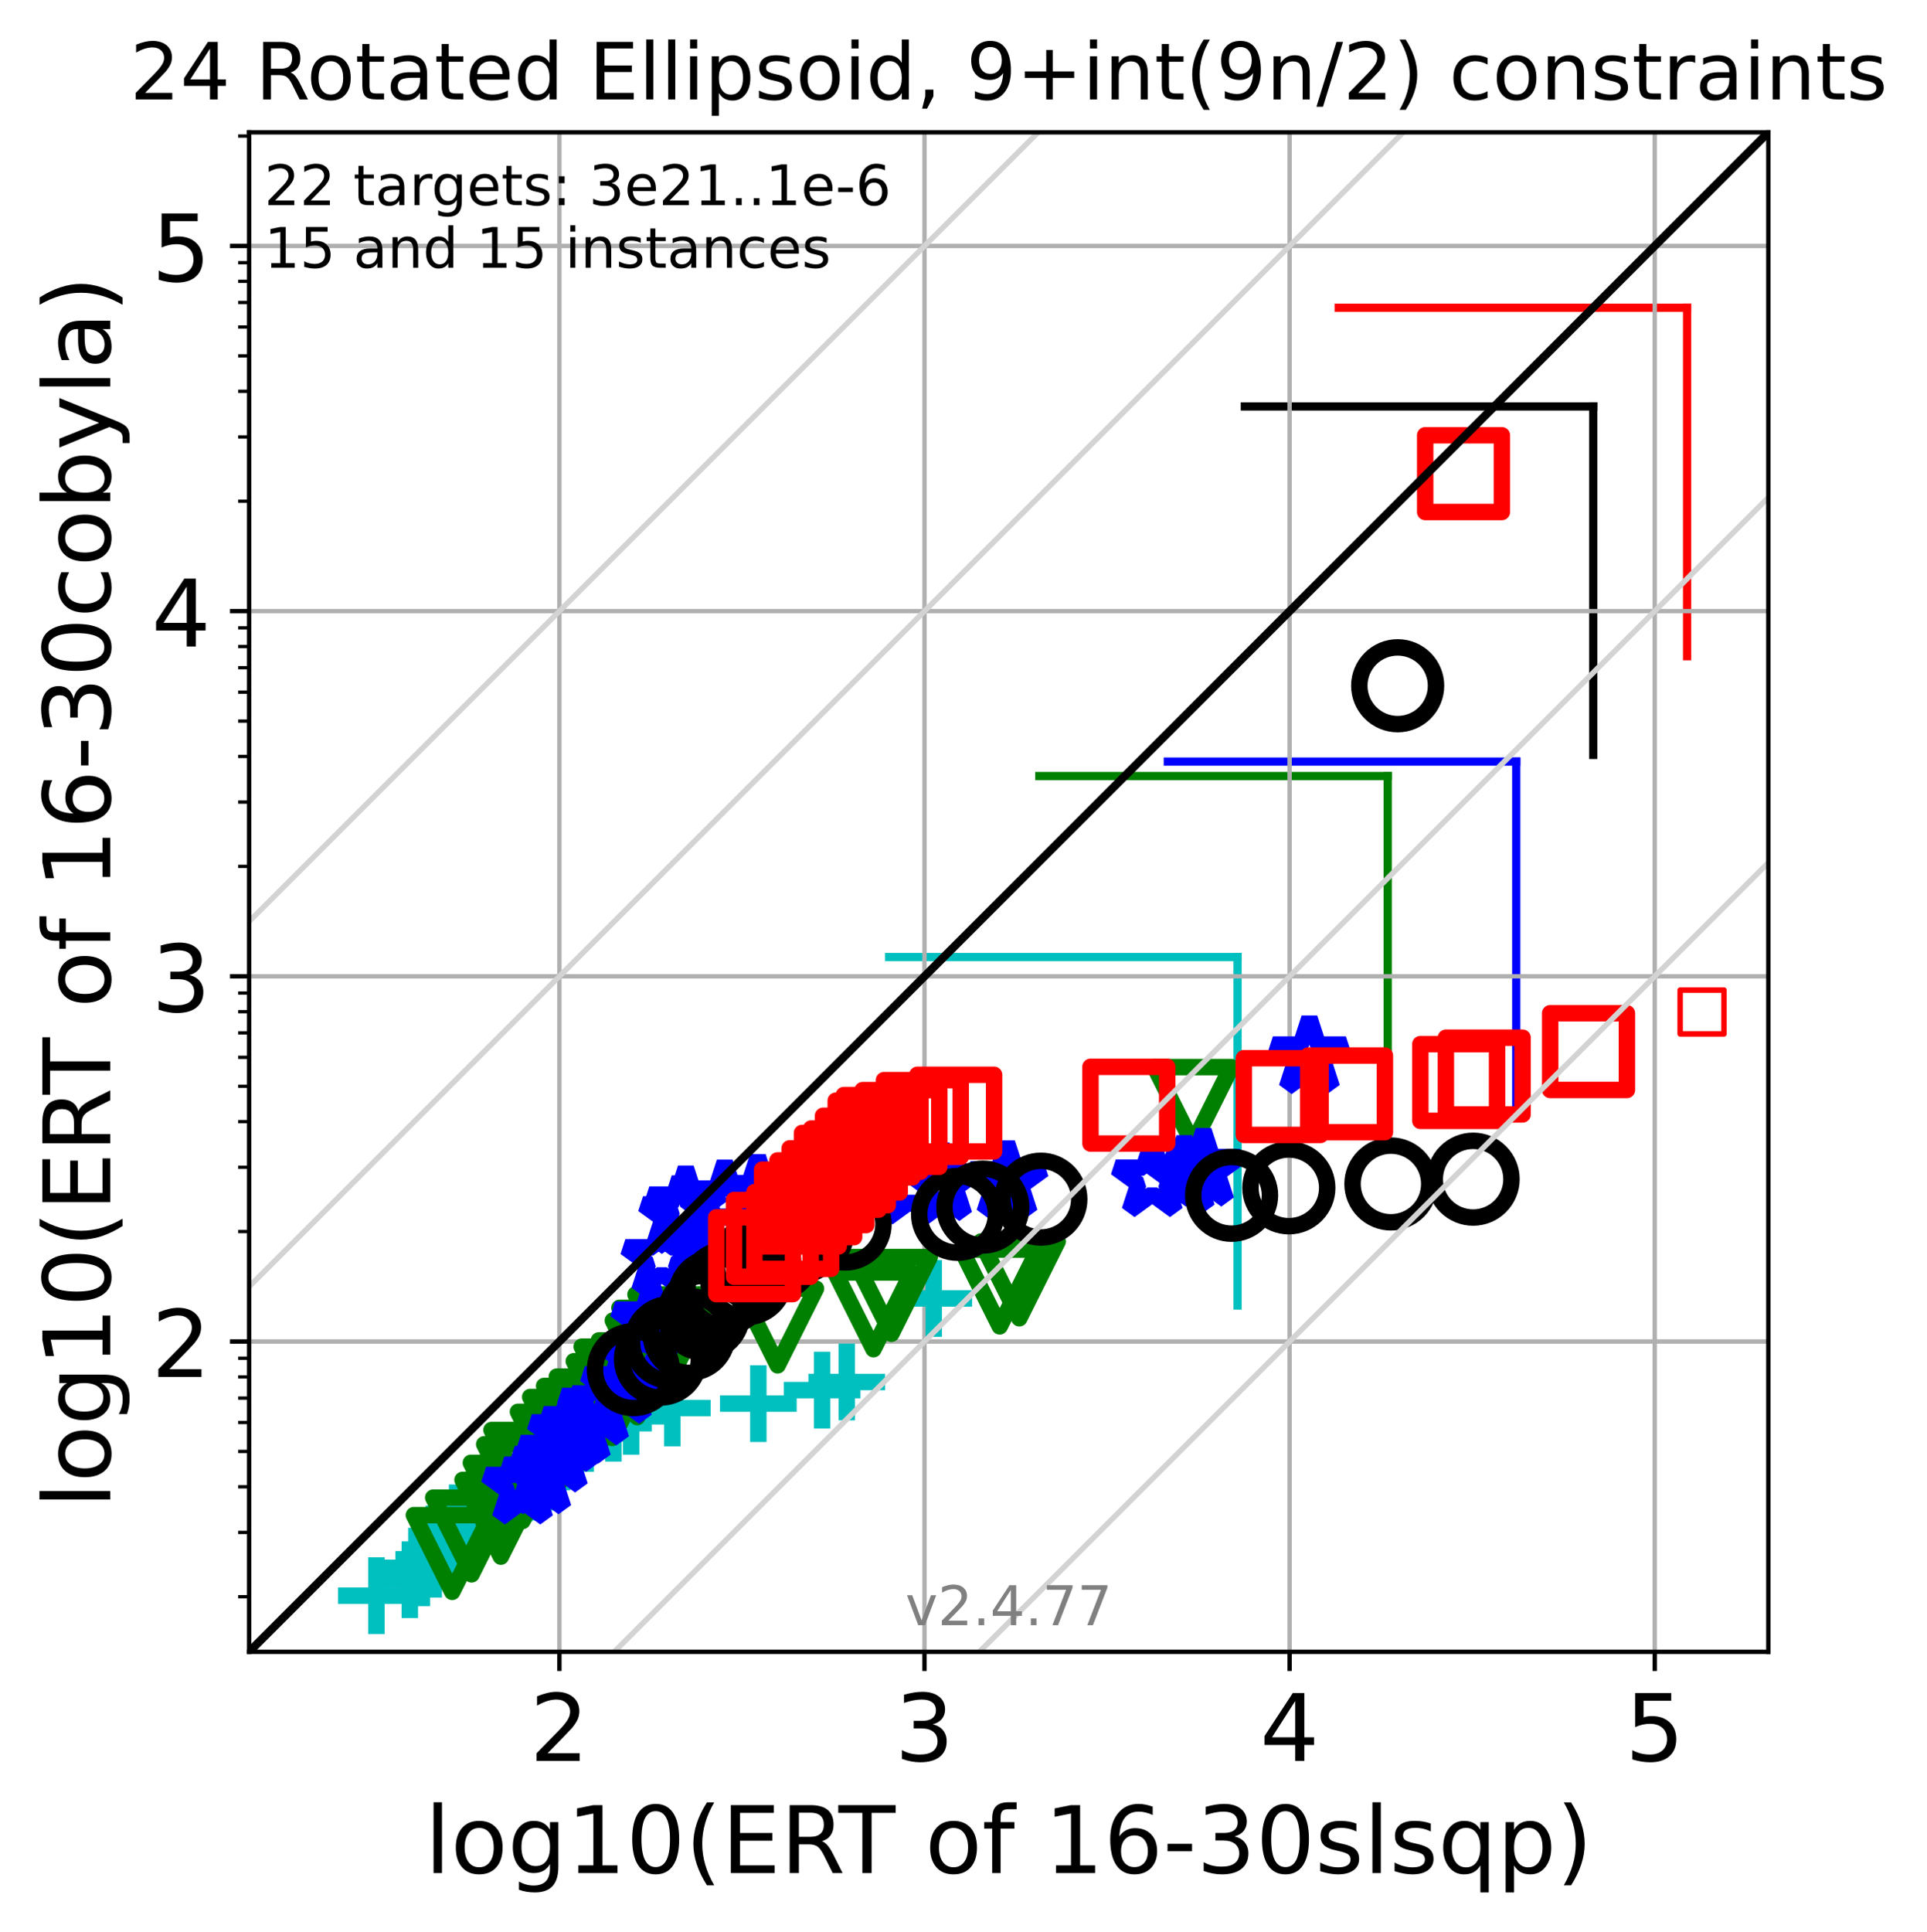<?xml version="1.0" encoding="utf-8" standalone="no"?>
<!DOCTYPE svg PUBLIC "-//W3C//DTD SVG 1.1//EN"
  "http://www.w3.org/Graphics/SVG/1.1/DTD/svg11.dtd">
<!-- Created with matplotlib (https://matplotlib.org/) -->
<svg height="352.487pt" version="1.1" viewBox="0 0 351.662 352.487" width="351.662pt" xmlns="http://www.w3.org/2000/svg" xmlns:xlink="http://www.w3.org/1999/xlink">
 <defs>
  <style type="text/css">*{stroke-linecap:butt;stroke-linejoin:round;}</style>
 </defs>
 <g id="figure_1">
  <g id="patch_1">
   <path d="M 0 352.487 
L 351.662 352.487 
L 351.662 0 
L 0 0 
z
" style="fill:#ffffff;"/>
  </g>
  <g id="axes_1">
   <g id="patch_2">
    <path d="M 45.469 301.382 
L 322.709 301.382 
L 322.709 24.142 
L 45.469 24.142 
z
" style="fill:#ffffff;"/>
   </g>
   <g id="line2d_1">
    <path clip-path="url(#p68de5293ff)" d="M 225.846 238.206 
L 225.846 174.625 
" style="fill:none;stroke:#00bfbf;stroke-linecap:square;stroke-width:1.5;"/>
   </g>
   <g id="line2d_2">
    <path clip-path="url(#p68de5293ff)" d="M 162.266 174.625 
L 225.846 174.625 
" style="fill:none;stroke:#00bfbf;stroke-linecap:square;stroke-width:1.5;"/>
   </g>
   <g id="line2d_3">
    <path clip-path="url(#p68de5293ff)" d="M 253.243 205.178 
L 253.243 141.597 
" style="fill:none;stroke:#008000;stroke-linecap:square;stroke-width:1.5;"/>
   </g>
   <g id="line2d_4">
    <path clip-path="url(#p68de5293ff)" d="M 189.662 141.597 
L 253.243 141.597 
" style="fill:none;stroke:#008000;stroke-linecap:square;stroke-width:1.5;"/>
   </g>
   <g id="line2d_5">
    <path clip-path="url(#p68de5293ff)" d="M 276.701 202.543 
L 276.701 138.962 
" style="fill:none;stroke:#0000ff;stroke-linecap:square;stroke-width:1.5;"/>
   </g>
   <g id="line2d_6">
    <path clip-path="url(#p68de5293ff)" d="M 213.12 138.962 
L 276.701 138.962 
" style="fill:none;stroke:#0000ff;stroke-linecap:square;stroke-width:1.5;"/>
   </g>
   <g id="line2d_7">
    <path clip-path="url(#p68de5293ff)" d="M 290.754 137.743 
L 290.754 74.162 
" style="fill:none;stroke:#000000;stroke-linecap:square;stroke-width:1.5;"/>
   </g>
   <g id="line2d_8">
    <path clip-path="url(#p68de5293ff)" d="M 227.173 74.162 
L 290.754 74.162 
" style="fill:none;stroke:#000000;stroke-linecap:square;stroke-width:1.5;"/>
   </g>
   <g id="line2d_9">
    <path clip-path="url(#p68de5293ff)" d="M 307.884 119.737 
L 307.884 56.156 
" style="fill:none;stroke:#ff0000;stroke-linecap:square;stroke-width:1.5;"/>
   </g>
   <g id="line2d_10">
    <path clip-path="url(#p68de5293ff)" d="M 244.304 56.156 
L 307.884 56.156 
" style="fill:none;stroke:#ff0000;stroke-linecap:square;stroke-width:1.5;"/>
   </g>
   <g id="matplotlib.axis_1">
    <g id="xtick_1">
     <g id="line2d_11">
      <path clip-path="url(#p68de5293ff)" d="M 102.085 301.382 
L 102.085 24.142 
" style="fill:none;stroke:#b0b0b0;stroke-linecap:square;stroke-width:0.8;"/>
     </g>
     <g id="line2d_12">
      <defs>
       <path d="M 0 0 
L 0 3.5 
" id="m4dbf41795d" style="stroke:#000000;stroke-width:0.8;"/>
      </defs>
      <g>
       <use style="stroke:#000000;stroke-width:0.8;" x="102.085" xlink:href="#m4dbf41795d" y="301.382"/>
      </g>
     </g>
     <g id="text_1">
      <!-- 2 -->
      <g transform="translate(96.677 321.299)scale(0.17 -0.17)">
       <defs>
        <path d="M 19.188 8.297 
L 53.609 8.297 
L 53.609 0 
L 7.328 0 
L 7.328 8.297 
Q 12.938 14.109 22.625 23.891 
Q 32.328 33.688 34.812 36.531 
Q 39.547 41.844 41.422 45.531 
Q 43.312 49.219 43.312 52.781 
Q 43.312 58.594 39.234 62.25 
Q 35.156 65.922 28.609 65.922 
Q 23.969 65.922 18.812 64.312 
Q 13.672 62.703 7.812 59.422 
L 7.812 69.391 
Q 13.766 71.781 18.938 73 
Q 24.125 74.219 28.422 74.219 
Q 39.75 74.219 46.484 68.547 
Q 53.219 62.891 53.219 53.422 
Q 53.219 48.922 51.531 44.891 
Q 49.859 40.875 45.406 35.406 
Q 44.188 33.984 37.641 27.219 
Q 31.109 20.453 19.188 8.297 
z
" id="DejaVuSans-50"/>
       </defs>
       <use xlink:href="#DejaVuSans-50"/>
      </g>
     </g>
    </g>
    <g id="xtick_2">
     <g id="line2d_13">
      <path clip-path="url(#p68de5293ff)" d="M 168.715 301.382 
L 168.715 24.142 
" style="fill:none;stroke:#b0b0b0;stroke-linecap:square;stroke-width:0.8;"/>
     </g>
     <g id="line2d_14">
      <g>
       <use style="stroke:#000000;stroke-width:0.8;" x="168.715" xlink:href="#m4dbf41795d" y="301.382"/>
      </g>
     </g>
     <g id="text_2">
      <!-- 3 -->
      <g transform="translate(163.307 321.299)scale(0.17 -0.17)">
       <defs>
        <path d="M 40.578 39.312 
Q 47.656 37.797 51.625 33 
Q 55.609 28.219 55.609 21.188 
Q 55.609 10.406 48.188 4.484 
Q 40.766 -1.422 27.094 -1.422 
Q 22.516 -1.422 17.656 -0.516 
Q 12.797 0.391 7.625 2.203 
L 7.625 11.719 
Q 11.719 9.328 16.594 8.109 
Q 21.484 6.891 26.812 6.891 
Q 36.078 6.891 40.938 10.547 
Q 45.797 14.203 45.797 21.188 
Q 45.797 27.641 41.281 31.266 
Q 36.766 34.906 28.719 34.906 
L 20.219 34.906 
L 20.219 43.016 
L 29.109 43.016 
Q 36.375 43.016 40.234 45.922 
Q 44.094 48.828 44.094 54.297 
Q 44.094 59.906 40.109 62.906 
Q 36.141 65.922 28.719 65.922 
Q 24.656 65.922 20.016 65.031 
Q 15.375 64.156 9.812 62.312 
L 9.812 71.094 
Q 15.438 72.656 20.344 73.438 
Q 25.25 74.219 29.594 74.219 
Q 40.828 74.219 47.359 69.109 
Q 53.906 64.016 53.906 55.328 
Q 53.906 49.266 50.438 45.094 
Q 46.969 40.922 40.578 39.312 
z
" id="DejaVuSans-51"/>
       </defs>
       <use xlink:href="#DejaVuSans-51"/>
      </g>
     </g>
    </g>
    <g id="xtick_3">
     <g id="line2d_15">
      <path clip-path="url(#p68de5293ff)" d="M 235.344 301.382 
L 235.344 24.142 
" style="fill:none;stroke:#b0b0b0;stroke-linecap:square;stroke-width:0.8;"/>
     </g>
     <g id="line2d_16">
      <g>
       <use style="stroke:#000000;stroke-width:0.8;" x="235.344" xlink:href="#m4dbf41795d" y="301.382"/>
      </g>
     </g>
     <g id="text_3">
      <!-- 4 -->
      <g transform="translate(229.936 321.299)scale(0.17 -0.17)">
       <defs>
        <path d="M 37.797 64.312 
L 12.891 25.391 
L 37.797 25.391 
z
M 35.203 72.906 
L 47.609 72.906 
L 47.609 25.391 
L 58.016 25.391 
L 58.016 17.188 
L 47.609 17.188 
L 47.609 0 
L 37.797 0 
L 37.797 17.188 
L 4.891 17.188 
L 4.891 26.703 
z
" id="DejaVuSans-52"/>
       </defs>
       <use xlink:href="#DejaVuSans-52"/>
      </g>
     </g>
    </g>
    <g id="xtick_4">
     <g id="line2d_17">
      <path clip-path="url(#p68de5293ff)" d="M 301.974 301.382 
L 301.974 24.142 
" style="fill:none;stroke:#b0b0b0;stroke-linecap:square;stroke-width:0.8;"/>
     </g>
     <g id="line2d_18">
      <g>
       <use style="stroke:#000000;stroke-width:0.8;" x="301.974" xlink:href="#m4dbf41795d" y="301.382"/>
      </g>
     </g>
     <g id="text_4">
      <!-- 5 -->
      <g transform="translate(296.566 321.299)scale(0.17 -0.17)">
       <defs>
        <path d="M 10.797 72.906 
L 49.516 72.906 
L 49.516 64.594 
L 19.828 64.594 
L 19.828 46.734 
Q 21.969 47.469 24.109 47.828 
Q 26.266 48.188 28.422 48.188 
Q 40.625 48.188 47.75 41.5 
Q 54.891 34.812 54.891 23.391 
Q 54.891 11.625 47.562 5.094 
Q 40.234 -1.422 26.906 -1.422 
Q 22.312 -1.422 17.547 -0.641 
Q 12.797 0.141 7.719 1.703 
L 7.719 11.625 
Q 12.109 9.234 16.797 8.062 
Q 21.484 6.891 26.703 6.891 
Q 35.156 6.891 40.078 11.328 
Q 45.016 15.766 45.016 23.391 
Q 45.016 31 40.078 35.438 
Q 35.156 39.891 26.703 39.891 
Q 22.75 39.891 18.812 39.016 
Q 14.891 38.141 10.797 36.281 
z
" id="DejaVuSans-53"/>
       </defs>
       <use xlink:href="#DejaVuSans-53"/>
      </g>
     </g>
    </g>
    <g id="text_5">
     <!-- log10(ERT of 16-30slsqp) -->
     <g transform="translate(77.524 341.752)scale(0.17 -0.17)">
      <defs>
       <path d="M 9.422 75.984 
L 18.406 75.984 
L 18.406 0 
L 9.422 0 
z
" id="DejaVuSans-108"/>
       <path d="M 30.609 48.391 
Q 23.391 48.391 19.188 42.75 
Q 14.984 37.109 14.984 27.297 
Q 14.984 17.484 19.156 11.844 
Q 23.344 6.203 30.609 6.203 
Q 37.797 6.203 41.984 11.859 
Q 46.188 17.531 46.188 27.297 
Q 46.188 37.016 41.984 42.703 
Q 37.797 48.391 30.609 48.391 
z
M 30.609 56 
Q 42.328 56 49.016 48.375 
Q 55.719 40.766 55.719 27.297 
Q 55.719 13.875 49.016 6.219 
Q 42.328 -1.422 30.609 -1.422 
Q 18.844 -1.422 12.172 6.219 
Q 5.516 13.875 5.516 27.297 
Q 5.516 40.766 12.172 48.375 
Q 18.844 56 30.609 56 
z
" id="DejaVuSans-111"/>
       <path d="M 45.406 27.984 
Q 45.406 37.75 41.375 43.109 
Q 37.359 48.484 30.078 48.484 
Q 22.859 48.484 18.828 43.109 
Q 14.797 37.75 14.797 27.984 
Q 14.797 18.266 18.828 12.891 
Q 22.859 7.516 30.078 7.516 
Q 37.359 7.516 41.375 12.891 
Q 45.406 18.266 45.406 27.984 
z
M 54.391 6.781 
Q 54.391 -7.172 48.188 -13.984 
Q 42 -20.797 29.203 -20.797 
Q 24.469 -20.797 20.266 -20.094 
Q 16.062 -19.391 12.109 -17.922 
L 12.109 -9.188 
Q 16.062 -11.328 19.922 -12.344 
Q 23.781 -13.375 27.781 -13.375 
Q 36.625 -13.375 41.016 -8.766 
Q 45.406 -4.156 45.406 5.172 
L 45.406 9.625 
Q 42.625 4.781 38.281 2.391 
Q 33.938 0 27.875 0 
Q 17.828 0 11.672 7.656 
Q 5.516 15.328 5.516 27.984 
Q 5.516 40.672 11.672 48.328 
Q 17.828 56 27.875 56 
Q 33.938 56 38.281 53.609 
Q 42.625 51.219 45.406 46.391 
L 45.406 54.688 
L 54.391 54.688 
z
" id="DejaVuSans-103"/>
       <path d="M 12.406 8.297 
L 28.516 8.297 
L 28.516 63.922 
L 10.984 60.406 
L 10.984 69.391 
L 28.422 72.906 
L 38.281 72.906 
L 38.281 8.297 
L 54.391 8.297 
L 54.391 0 
L 12.406 0 
z
" id="DejaVuSans-49"/>
       <path d="M 31.781 66.406 
Q 24.172 66.406 20.328 58.906 
Q 16.5 51.422 16.5 36.375 
Q 16.5 21.391 20.328 13.891 
Q 24.172 6.391 31.781 6.391 
Q 39.453 6.391 43.281 13.891 
Q 47.125 21.391 47.125 36.375 
Q 47.125 51.422 43.281 58.906 
Q 39.453 66.406 31.781 66.406 
z
M 31.781 74.219 
Q 44.047 74.219 50.516 64.516 
Q 56.984 54.828 56.984 36.375 
Q 56.984 17.969 50.516 8.266 
Q 44.047 -1.422 31.781 -1.422 
Q 19.531 -1.422 13.062 8.266 
Q 6.594 17.969 6.594 36.375 
Q 6.594 54.828 13.062 64.516 
Q 19.531 74.219 31.781 74.219 
z
" id="DejaVuSans-48"/>
       <path d="M 31 75.875 
Q 24.469 64.656 21.281 53.656 
Q 18.109 42.672 18.109 31.391 
Q 18.109 20.125 21.312 9.062 
Q 24.516 -2 31 -13.188 
L 23.188 -13.188 
Q 15.875 -1.703 12.234 9.375 
Q 8.594 20.453 8.594 31.391 
Q 8.594 42.281 12.203 53.312 
Q 15.828 64.359 23.188 75.875 
z
" id="DejaVuSans-40"/>
       <path d="M 9.812 72.906 
L 55.906 72.906 
L 55.906 64.594 
L 19.672 64.594 
L 19.672 43.016 
L 54.391 43.016 
L 54.391 34.719 
L 19.672 34.719 
L 19.672 8.297 
L 56.781 8.297 
L 56.781 0 
L 9.812 0 
z
" id="DejaVuSans-69"/>
       <path d="M 44.391 34.188 
Q 47.562 33.109 50.562 29.594 
Q 53.562 26.078 56.594 19.922 
L 66.609 0 
L 56 0 
L 46.688 18.703 
Q 43.062 26.031 39.672 28.422 
Q 36.281 30.812 30.422 30.812 
L 19.672 30.812 
L 19.672 0 
L 9.812 0 
L 9.812 72.906 
L 32.078 72.906 
Q 44.578 72.906 50.734 67.672 
Q 56.891 62.453 56.891 51.906 
Q 56.891 45.016 53.688 40.469 
Q 50.484 35.938 44.391 34.188 
z
M 19.672 64.797 
L 19.672 38.922 
L 32.078 38.922 
Q 39.203 38.922 42.844 42.219 
Q 46.484 45.516 46.484 51.906 
Q 46.484 58.297 42.844 61.547 
Q 39.203 64.797 32.078 64.797 
z
" id="DejaVuSans-82"/>
       <path d="M -0.297 72.906 
L 61.375 72.906 
L 61.375 64.594 
L 35.5 64.594 
L 35.5 0 
L 25.594 0 
L 25.594 64.594 
L -0.297 64.594 
z
" id="DejaVuSans-84"/>
       <path id="DejaVuSans-32"/>
       <path d="M 37.109 75.984 
L 37.109 68.5 
L 28.516 68.5 
Q 23.688 68.5 21.797 66.547 
Q 19.922 64.594 19.922 59.516 
L 19.922 54.688 
L 34.719 54.688 
L 34.719 47.703 
L 19.922 47.703 
L 19.922 0 
L 10.891 0 
L 10.891 47.703 
L 2.297 47.703 
L 2.297 54.688 
L 10.891 54.688 
L 10.891 58.5 
Q 10.891 67.625 15.141 71.797 
Q 19.391 75.984 28.609 75.984 
z
" id="DejaVuSans-102"/>
       <path d="M 33.016 40.375 
Q 26.375 40.375 22.484 35.828 
Q 18.609 31.297 18.609 23.391 
Q 18.609 15.531 22.484 10.953 
Q 26.375 6.391 33.016 6.391 
Q 39.656 6.391 43.531 10.953 
Q 47.406 15.531 47.406 23.391 
Q 47.406 31.297 43.531 35.828 
Q 39.656 40.375 33.016 40.375 
z
M 52.594 71.297 
L 52.594 62.312 
Q 48.875 64.062 45.094 64.984 
Q 41.312 65.922 37.594 65.922 
Q 27.828 65.922 22.672 59.328 
Q 17.531 52.734 16.797 39.406 
Q 19.672 43.656 24.016 45.922 
Q 28.375 48.188 33.594 48.188 
Q 44.578 48.188 50.953 41.516 
Q 57.328 34.859 57.328 23.391 
Q 57.328 12.156 50.688 5.359 
Q 44.047 -1.422 33.016 -1.422 
Q 20.359 -1.422 13.672 8.266 
Q 6.984 17.969 6.984 36.375 
Q 6.984 53.656 15.188 63.938 
Q 23.391 74.219 37.203 74.219 
Q 40.922 74.219 44.703 73.484 
Q 48.484 72.75 52.594 71.297 
z
" id="DejaVuSans-54"/>
       <path d="M 4.891 31.391 
L 31.203 31.391 
L 31.203 23.391 
L 4.891 23.391 
z
" id="DejaVuSans-45"/>
       <path d="M 44.281 53.078 
L 44.281 44.578 
Q 40.484 46.531 36.375 47.5 
Q 32.281 48.484 27.875 48.484 
Q 21.188 48.484 17.844 46.438 
Q 14.5 44.391 14.5 40.281 
Q 14.5 37.156 16.891 35.375 
Q 19.281 33.594 26.516 31.984 
L 29.594 31.297 
Q 39.156 29.25 43.188 25.516 
Q 47.219 21.781 47.219 15.094 
Q 47.219 7.469 41.188 3.016 
Q 35.156 -1.422 24.609 -1.422 
Q 20.219 -1.422 15.453 -0.562 
Q 10.688 0.297 5.422 2 
L 5.422 11.281 
Q 10.406 8.688 15.234 7.391 
Q 20.062 6.109 24.812 6.109 
Q 31.156 6.109 34.562 8.281 
Q 37.984 10.453 37.984 14.406 
Q 37.984 18.062 35.516 20.016 
Q 33.062 21.969 24.703 23.781 
L 21.578 24.516 
Q 13.234 26.266 9.516 29.906 
Q 5.812 33.547 5.812 39.891 
Q 5.812 47.609 11.281 51.797 
Q 16.75 56 26.812 56 
Q 31.781 56 36.172 55.266 
Q 40.578 54.547 44.281 53.078 
z
" id="DejaVuSans-115"/>
       <path d="M 14.797 27.297 
Q 14.797 17.391 18.875 11.75 
Q 22.953 6.109 30.078 6.109 
Q 37.203 6.109 41.297 11.75 
Q 45.406 17.391 45.406 27.297 
Q 45.406 37.203 41.297 42.844 
Q 37.203 48.484 30.078 48.484 
Q 22.953 48.484 18.875 42.844 
Q 14.797 37.203 14.797 27.297 
z
M 45.406 8.203 
Q 42.578 3.328 38.25 0.953 
Q 33.938 -1.422 27.875 -1.422 
Q 17.969 -1.422 11.734 6.484 
Q 5.516 14.406 5.516 27.297 
Q 5.516 40.188 11.734 48.094 
Q 17.969 56 27.875 56 
Q 33.938 56 38.25 53.625 
Q 42.578 51.266 45.406 46.391 
L 45.406 54.688 
L 54.391 54.688 
L 54.391 -20.797 
L 45.406 -20.797 
z
" id="DejaVuSans-113"/>
       <path d="M 18.109 8.203 
L 18.109 -20.797 
L 9.078 -20.797 
L 9.078 54.688 
L 18.109 54.688 
L 18.109 46.391 
Q 20.953 51.266 25.266 53.625 
Q 29.594 56 35.594 56 
Q 45.562 56 51.781 48.094 
Q 58.016 40.188 58.016 27.297 
Q 58.016 14.406 51.781 6.484 
Q 45.562 -1.422 35.594 -1.422 
Q 29.594 -1.422 25.266 0.953 
Q 20.953 3.328 18.109 8.203 
z
M 48.688 27.297 
Q 48.688 37.203 44.609 42.844 
Q 40.531 48.484 33.406 48.484 
Q 26.266 48.484 22.188 42.844 
Q 18.109 37.203 18.109 27.297 
Q 18.109 17.391 22.188 11.75 
Q 26.266 6.109 33.406 6.109 
Q 40.531 6.109 44.609 11.75 
Q 48.688 17.391 48.688 27.297 
z
" id="DejaVuSans-112"/>
       <path d="M 8.016 75.875 
L 15.828 75.875 
Q 23.141 64.359 26.781 53.312 
Q 30.422 42.281 30.422 31.391 
Q 30.422 20.453 26.781 9.375 
Q 23.141 -1.703 15.828 -13.188 
L 8.016 -13.188 
Q 14.5 -2 17.703 9.062 
Q 20.906 20.125 20.906 31.391 
Q 20.906 42.672 17.703 53.656 
Q 14.5 64.656 8.016 75.875 
z
" id="DejaVuSans-41"/>
      </defs>
      <use xlink:href="#DejaVuSans-108"/>
      <use x="27.783" xlink:href="#DejaVuSans-111"/>
      <use x="88.965" xlink:href="#DejaVuSans-103"/>
      <use x="152.441" xlink:href="#DejaVuSans-49"/>
      <use x="216.064" xlink:href="#DejaVuSans-48"/>
      <use x="279.688" xlink:href="#DejaVuSans-40"/>
      <use x="318.701" xlink:href="#DejaVuSans-69"/>
      <use x="381.885" xlink:href="#DejaVuSans-82"/>
      <use x="444.117" xlink:href="#DejaVuSans-84"/>
      <use x="505.201" xlink:href="#DejaVuSans-32"/>
      <use x="536.988" xlink:href="#DejaVuSans-111"/>
      <use x="598.17" xlink:href="#DejaVuSans-102"/>
      <use x="633.375" xlink:href="#DejaVuSans-32"/>
      <use x="665.162" xlink:href="#DejaVuSans-49"/>
      <use x="728.785" xlink:href="#DejaVuSans-54"/>
      <use x="792.408" xlink:href="#DejaVuSans-45"/>
      <use x="828.492" xlink:href="#DejaVuSans-51"/>
      <use x="892.115" xlink:href="#DejaVuSans-48"/>
      <use x="955.738" xlink:href="#DejaVuSans-115"/>
      <use x="1007.838" xlink:href="#DejaVuSans-108"/>
      <use x="1035.621" xlink:href="#DejaVuSans-115"/>
      <use x="1087.721" xlink:href="#DejaVuSans-113"/>
      <use x="1151.197" xlink:href="#DejaVuSans-112"/>
      <use x="1214.674" xlink:href="#DejaVuSans-41"/>
     </g>
    </g>
   </g>
   <g id="matplotlib.axis_2">
    <g id="ytick_1">
     <g id="line2d_19">
      <path clip-path="url(#p68de5293ff)" d="M 45.469 244.766 
L 322.709 244.766 
" style="fill:none;stroke:#b0b0b0;stroke-linecap:square;stroke-width:0.8;"/>
     </g>
     <g id="line2d_20">
      <defs>
       <path d="M 0 0 
L -3.5 0 
" id="m58aa84917f" style="stroke:#000000;stroke-width:0.8;"/>
      </defs>
      <g>
       <use style="stroke:#000000;stroke-width:0.8;" x="45.469" xlink:href="#m58aa84917f" y="244.766"/>
      </g>
     </g>
     <g id="text_6">
      <!-- 2 -->
      <g transform="translate(27.653 251.224)scale(0.17 -0.17)">
       <use xlink:href="#DejaVuSans-50"/>
      </g>
     </g>
    </g>
    <g id="ytick_2">
     <g id="line2d_21">
      <path clip-path="url(#p68de5293ff)" d="M 45.469 178.136 
L 322.709 178.136 
" style="fill:none;stroke:#b0b0b0;stroke-linecap:square;stroke-width:0.8;"/>
     </g>
     <g id="line2d_22">
      <g>
       <use style="stroke:#000000;stroke-width:0.8;" x="45.469" xlink:href="#m58aa84917f" y="178.136"/>
      </g>
     </g>
     <g id="text_7">
      <!-- 3 -->
      <g transform="translate(27.653 184.595)scale(0.17 -0.17)">
       <use xlink:href="#DejaVuSans-51"/>
      </g>
     </g>
    </g>
    <g id="ytick_3">
     <g id="line2d_23">
      <path clip-path="url(#p68de5293ff)" d="M 45.469 111.507 
L 322.709 111.507 
" style="fill:none;stroke:#b0b0b0;stroke-linecap:square;stroke-width:0.8;"/>
     </g>
     <g id="line2d_24">
      <g>
       <use style="stroke:#000000;stroke-width:0.8;" x="45.469" xlink:href="#m58aa84917f" y="111.507"/>
      </g>
     </g>
     <g id="text_8">
      <!-- 4 -->
      <g transform="translate(27.653 117.965)scale(0.17 -0.17)">
       <use xlink:href="#DejaVuSans-52"/>
      </g>
     </g>
    </g>
    <g id="ytick_4">
     <g id="line2d_25">
      <path clip-path="url(#p68de5293ff)" d="M 45.469 44.877 
L 322.709 44.877 
" style="fill:none;stroke:#b0b0b0;stroke-linecap:square;stroke-width:0.8;"/>
     </g>
     <g id="line2d_26">
      <g>
       <use style="stroke:#000000;stroke-width:0.8;" x="45.469" xlink:href="#m58aa84917f" y="44.877"/>
      </g>
     </g>
     <g id="text_9">
      <!-- 5 -->
      <g transform="translate(27.653 51.336)scale(0.17 -0.17)">
       <use xlink:href="#DejaVuSans-53"/>
      </g>
     </g>
    </g>
    <g id="ytick_5">
     <g id="line2d_27">
      <defs>
       <path d="M 0 0 
L -2 0 
" id="m7b1839f2c9" style="stroke:#000000;stroke-width:0.6;"/>
      </defs>
      <g>
       <use style="stroke:#000000;stroke-width:0.6;" x="45.469" xlink:href="#m7b1839f2c9" y="291.338"/>
      </g>
     </g>
    </g>
    <g id="ytick_6">
     <g id="line2d_28">
      <g>
       <use style="stroke:#000000;stroke-width:0.6;" x="45.469" xlink:href="#m7b1839f2c9" y="279.605"/>
      </g>
     </g>
    </g>
    <g id="ytick_7">
     <g id="line2d_29">
      <g>
       <use style="stroke:#000000;stroke-width:0.6;" x="45.469" xlink:href="#m7b1839f2c9" y="271.28"/>
      </g>
     </g>
    </g>
    <g id="ytick_8">
     <g id="line2d_30">
      <g>
       <use style="stroke:#000000;stroke-width:0.6;" x="45.469" xlink:href="#m7b1839f2c9" y="264.823"/>
      </g>
     </g>
    </g>
    <g id="ytick_9">
     <g id="line2d_31">
      <g>
       <use style="stroke:#000000;stroke-width:0.6;" x="45.469" xlink:href="#m7b1839f2c9" y="259.547"/>
      </g>
     </g>
    </g>
    <g id="ytick_10">
     <g id="line2d_32">
      <g>
       <use style="stroke:#000000;stroke-width:0.6;" x="45.469" xlink:href="#m7b1839f2c9" y="255.087"/>
      </g>
     </g>
    </g>
    <g id="ytick_11">
     <g id="line2d_33">
      <g>
       <use style="stroke:#000000;stroke-width:0.6;" x="45.469" xlink:href="#m7b1839f2c9" y="251.223"/>
      </g>
     </g>
    </g>
    <g id="ytick_12">
     <g id="line2d_34">
      <g>
       <use style="stroke:#000000;stroke-width:0.6;" x="45.469" xlink:href="#m7b1839f2c9" y="247.814"/>
      </g>
     </g>
    </g>
    <g id="ytick_13">
     <g id="line2d_35">
      <g>
       <use style="stroke:#000000;stroke-width:0.6;" x="45.469" xlink:href="#m7b1839f2c9" y="224.708"/>
      </g>
     </g>
    </g>
    <g id="ytick_14">
     <g id="line2d_36">
      <g>
       <use style="stroke:#000000;stroke-width:0.6;" x="45.469" xlink:href="#m7b1839f2c9" y="212.975"/>
      </g>
     </g>
    </g>
    <g id="ytick_15">
     <g id="line2d_37">
      <g>
       <use style="stroke:#000000;stroke-width:0.6;" x="45.469" xlink:href="#m7b1839f2c9" y="204.651"/>
      </g>
     </g>
    </g>
    <g id="ytick_16">
     <g id="line2d_38">
      <g>
       <use style="stroke:#000000;stroke-width:0.6;" x="45.469" xlink:href="#m7b1839f2c9" y="198.194"/>
      </g>
     </g>
    </g>
    <g id="ytick_17">
     <g id="line2d_39">
      <g>
       <use style="stroke:#000000;stroke-width:0.6;" x="45.469" xlink:href="#m7b1839f2c9" y="192.918"/>
      </g>
     </g>
    </g>
    <g id="ytick_18">
     <g id="line2d_40">
      <g>
       <use style="stroke:#000000;stroke-width:0.6;" x="45.469" xlink:href="#m7b1839f2c9" y="188.457"/>
      </g>
     </g>
    </g>
    <g id="ytick_19">
     <g id="line2d_41">
      <g>
       <use style="stroke:#000000;stroke-width:0.6;" x="45.469" xlink:href="#m7b1839f2c9" y="184.593"/>
      </g>
     </g>
    </g>
    <g id="ytick_20">
     <g id="line2d_42">
      <g>
       <use style="stroke:#000000;stroke-width:0.6;" x="45.469" xlink:href="#m7b1839f2c9" y="181.185"/>
      </g>
     </g>
    </g>
    <g id="ytick_21">
     <g id="line2d_43">
      <g>
       <use style="stroke:#000000;stroke-width:0.6;" x="45.469" xlink:href="#m7b1839f2c9" y="158.079"/>
      </g>
     </g>
    </g>
    <g id="ytick_22">
     <g id="line2d_44">
      <g>
       <use style="stroke:#000000;stroke-width:0.6;" x="45.469" xlink:href="#m7b1839f2c9" y="146.346"/>
      </g>
     </g>
    </g>
    <g id="ytick_23">
     <g id="line2d_45">
      <g>
       <use style="stroke:#000000;stroke-width:0.6;" x="45.469" xlink:href="#m7b1839f2c9" y="138.021"/>
      </g>
     </g>
    </g>
    <g id="ytick_24">
     <g id="line2d_46">
      <g>
       <use style="stroke:#000000;stroke-width:0.6;" x="45.469" xlink:href="#m7b1839f2c9" y="131.564"/>
      </g>
     </g>
    </g>
    <g id="ytick_25">
     <g id="line2d_47">
      <g>
       <use style="stroke:#000000;stroke-width:0.6;" x="45.469" xlink:href="#m7b1839f2c9" y="126.288"/>
      </g>
     </g>
    </g>
    <g id="ytick_26">
     <g id="line2d_48">
      <g>
       <use style="stroke:#000000;stroke-width:0.6;" x="45.469" xlink:href="#m7b1839f2c9" y="121.828"/>
      </g>
     </g>
    </g>
    <g id="ytick_27">
     <g id="line2d_49">
      <g>
       <use style="stroke:#000000;stroke-width:0.6;" x="45.469" xlink:href="#m7b1839f2c9" y="117.964"/>
      </g>
     </g>
    </g>
    <g id="ytick_28">
     <g id="line2d_50">
      <g>
       <use style="stroke:#000000;stroke-width:0.6;" x="45.469" xlink:href="#m7b1839f2c9" y="114.555"/>
      </g>
     </g>
    </g>
    <g id="ytick_29">
     <g id="line2d_51">
      <g>
       <use style="stroke:#000000;stroke-width:0.6;" x="45.469" xlink:href="#m7b1839f2c9" y="91.449"/>
      </g>
     </g>
    </g>
    <g id="ytick_30">
     <g id="line2d_52">
      <g>
       <use style="stroke:#000000;stroke-width:0.6;" x="45.469" xlink:href="#m7b1839f2c9" y="79.716"/>
      </g>
     </g>
    </g>
    <g id="ytick_31">
     <g id="line2d_53">
      <g>
       <use style="stroke:#000000;stroke-width:0.6;" x="45.469" xlink:href="#m7b1839f2c9" y="71.392"/>
      </g>
     </g>
    </g>
    <g id="ytick_32">
     <g id="line2d_54">
      <g>
       <use style="stroke:#000000;stroke-width:0.6;" x="45.469" xlink:href="#m7b1839f2c9" y="64.935"/>
      </g>
     </g>
    </g>
    <g id="ytick_33">
     <g id="line2d_55">
      <g>
       <use style="stroke:#000000;stroke-width:0.6;" x="45.469" xlink:href="#m7b1839f2c9" y="59.659"/>
      </g>
     </g>
    </g>
    <g id="ytick_34">
     <g id="line2d_56">
      <g>
       <use style="stroke:#000000;stroke-width:0.6;" x="45.469" xlink:href="#m7b1839f2c9" y="55.198"/>
      </g>
     </g>
    </g>
    <g id="ytick_35">
     <g id="line2d_57">
      <g>
       <use style="stroke:#000000;stroke-width:0.6;" x="45.469" xlink:href="#m7b1839f2c9" y="51.334"/>
      </g>
     </g>
    </g>
    <g id="ytick_36">
     <g id="line2d_58">
      <g>
       <use style="stroke:#000000;stroke-width:0.6;" x="45.469" xlink:href="#m7b1839f2c9" y="47.926"/>
      </g>
     </g>
    </g>
    <g id="ytick_37">
     <g id="line2d_59">
      <g>
       <use style="stroke:#000000;stroke-width:0.6;" x="45.469" xlink:href="#m7b1839f2c9" y="24.82"/>
      </g>
     </g>
    </g>
    <g id="text_10">
     <!-- log10(ERT of 16-30cobyla) -->
     <g transform="translate(20.117 275.189)rotate(-90)scale(0.17 -0.17)">
      <defs>
       <path d="M 48.781 52.594 
L 48.781 44.188 
Q 44.969 46.297 41.141 47.344 
Q 37.312 48.391 33.406 48.391 
Q 24.656 48.391 19.812 42.844 
Q 14.984 37.312 14.984 27.297 
Q 14.984 17.281 19.812 11.734 
Q 24.656 6.203 33.406 6.203 
Q 37.312 6.203 41.141 7.25 
Q 44.969 8.297 48.781 10.406 
L 48.781 2.094 
Q 45.016 0.344 40.984 -0.531 
Q 36.969 -1.422 32.422 -1.422 
Q 20.062 -1.422 12.781 6.344 
Q 5.516 14.109 5.516 27.297 
Q 5.516 40.672 12.859 48.328 
Q 20.219 56 33.016 56 
Q 37.156 56 41.109 55.141 
Q 45.062 54.297 48.781 52.594 
z
" id="DejaVuSans-99"/>
       <path d="M 48.688 27.297 
Q 48.688 37.203 44.609 42.844 
Q 40.531 48.484 33.406 48.484 
Q 26.266 48.484 22.188 42.844 
Q 18.109 37.203 18.109 27.297 
Q 18.109 17.391 22.188 11.75 
Q 26.266 6.109 33.406 6.109 
Q 40.531 6.109 44.609 11.75 
Q 48.688 17.391 48.688 27.297 
z
M 18.109 46.391 
Q 20.953 51.266 25.266 53.625 
Q 29.594 56 35.594 56 
Q 45.562 56 51.781 48.094 
Q 58.016 40.188 58.016 27.297 
Q 58.016 14.406 51.781 6.484 
Q 45.562 -1.422 35.594 -1.422 
Q 29.594 -1.422 25.266 0.953 
Q 20.953 3.328 18.109 8.203 
L 18.109 0 
L 9.078 0 
L 9.078 75.984 
L 18.109 75.984 
z
" id="DejaVuSans-98"/>
       <path d="M 32.172 -5.078 
Q 28.375 -14.844 24.75 -17.812 
Q 21.141 -20.797 15.094 -20.797 
L 7.906 -20.797 
L 7.906 -13.281 
L 13.188 -13.281 
Q 16.891 -13.281 18.938 -11.516 
Q 21 -9.766 23.484 -3.219 
L 25.094 0.875 
L 2.984 54.688 
L 12.5 54.688 
L 29.594 11.922 
L 46.688 54.688 
L 56.203 54.688 
z
" id="DejaVuSans-121"/>
       <path d="M 34.281 27.484 
Q 23.391 27.484 19.188 25 
Q 14.984 22.516 14.984 16.5 
Q 14.984 11.719 18.141 8.906 
Q 21.297 6.109 26.703 6.109 
Q 34.188 6.109 38.703 11.406 
Q 43.219 16.703 43.219 25.484 
L 43.219 27.484 
z
M 52.203 31.203 
L 52.203 0 
L 43.219 0 
L 43.219 8.297 
Q 40.141 3.328 35.547 0.953 
Q 30.953 -1.422 24.312 -1.422 
Q 15.922 -1.422 10.953 3.297 
Q 6 8.016 6 15.922 
Q 6 25.141 12.172 29.828 
Q 18.359 34.516 30.609 34.516 
L 43.219 34.516 
L 43.219 35.406 
Q 43.219 41.609 39.141 45 
Q 35.062 48.391 27.688 48.391 
Q 23 48.391 18.547 47.266 
Q 14.109 46.141 10.016 43.891 
L 10.016 52.203 
Q 14.938 54.109 19.578 55.047 
Q 24.219 56 28.609 56 
Q 40.484 56 46.344 49.844 
Q 52.203 43.703 52.203 31.203 
z
" id="DejaVuSans-97"/>
      </defs>
      <use xlink:href="#DejaVuSans-108"/>
      <use x="27.783" xlink:href="#DejaVuSans-111"/>
      <use x="88.965" xlink:href="#DejaVuSans-103"/>
      <use x="152.441" xlink:href="#DejaVuSans-49"/>
      <use x="216.064" xlink:href="#DejaVuSans-48"/>
      <use x="279.688" xlink:href="#DejaVuSans-40"/>
      <use x="318.701" xlink:href="#DejaVuSans-69"/>
      <use x="381.885" xlink:href="#DejaVuSans-82"/>
      <use x="444.117" xlink:href="#DejaVuSans-84"/>
      <use x="505.201" xlink:href="#DejaVuSans-32"/>
      <use x="536.988" xlink:href="#DejaVuSans-111"/>
      <use x="598.17" xlink:href="#DejaVuSans-102"/>
      <use x="633.375" xlink:href="#DejaVuSans-32"/>
      <use x="665.162" xlink:href="#DejaVuSans-49"/>
      <use x="728.785" xlink:href="#DejaVuSans-54"/>
      <use x="792.408" xlink:href="#DejaVuSans-45"/>
      <use x="828.492" xlink:href="#DejaVuSans-51"/>
      <use x="892.115" xlink:href="#DejaVuSans-48"/>
      <use x="955.738" xlink:href="#DejaVuSans-99"/>
      <use x="1010.719" xlink:href="#DejaVuSans-111"/>
      <use x="1071.9" xlink:href="#DejaVuSans-98"/>
      <use x="1135.377" xlink:href="#DejaVuSans-121"/>
      <use x="1194.557" xlink:href="#DejaVuSans-108"/>
      <use x="1222.34" xlink:href="#DejaVuSans-97"/>
      <use x="1283.619" xlink:href="#DejaVuSans-41"/>
     </g>
    </g>
   </g>
   <g id="line2d_60">
    <defs>
     <path d="M -7 0 
L 7 0 
M 0 7 
L 0 -7 
" id="m1d7372ada6" style="stroke:#00bfbf;stroke-width:3;"/>
    </defs>
    <g>
     <use style="fill-opacity:0;stroke:#00bfbf;stroke-width:3;" x="170.403" xlink:href="#m1d7372ada6" y="236.908"/>
     <use style="fill-opacity:0;stroke:#00bfbf;stroke-width:3;" x="68.689" xlink:href="#m1d7372ada6" y="291.145"/>
     <use style="fill-opacity:0;stroke:#00bfbf;stroke-width:3;" x="74.789" xlink:href="#m1d7372ada6" y="288.231"/>
     <use style="fill-opacity:0;stroke:#00bfbf;stroke-width:3;" x="76.983" xlink:href="#m1d7372ada6" y="286.062"/>
     <use style="fill-opacity:0;stroke:#00bfbf;stroke-width:3;" x="79.15" xlink:href="#m1d7372ada6" y="284.497"/>
     <use style="fill-opacity:0;stroke:#00bfbf;stroke-width:3;" x="81.483" xlink:href="#m1d7372ada6" y="280.255"/>
     <use style="fill-opacity:0;stroke:#00bfbf;stroke-width:3;" x="83.421" xlink:href="#m1d7372ada6" y="277.858"/>
     <use style="fill-opacity:0;stroke:#00bfbf;stroke-width:3;" x="84.68" xlink:href="#m1d7372ada6" y="276.211"/>
     <use style="fill-opacity:0;stroke:#00bfbf;stroke-width:3;" x="87.623" xlink:href="#m1d7372ada6" y="273.484"/>
     <use style="fill-opacity:0;stroke:#00bfbf;stroke-width:3;" x="95.628" xlink:href="#m1d7372ada6" y="270.613"/>
     <use style="fill-opacity:0;stroke:#00bfbf;stroke-width:3;" x="97.086" xlink:href="#m1d7372ada6" y="270.425"/>
     <use style="fill-opacity:0;stroke:#00bfbf;stroke-width:3;" x="99.504" xlink:href="#m1d7372ada6" y="268.61"/>
     <use style="fill-opacity:0;stroke:#00bfbf;stroke-width:3;" x="99.902" xlink:href="#m1d7372ada6" y="266.902"/>
     <use style="fill-opacity:0;stroke:#00bfbf;stroke-width:3;" x="100.884" xlink:href="#m1d7372ada6" y="264.9"/>
     <use style="fill-opacity:0;stroke:#00bfbf;stroke-width:3;" x="103.589" xlink:href="#m1d7372ada6" y="263.32"/>
     <use style="fill-opacity:0;stroke:#00bfbf;stroke-width:3;" x="106.891" xlink:href="#m1d7372ada6" y="261.544"/>
     <use style="fill-opacity:0;stroke:#00bfbf;stroke-width:3;" x="111.945" xlink:href="#m1d7372ada6" y="259.676"/>
     <use style="fill-opacity:0;stroke:#00bfbf;stroke-width:3;" x="115.187" xlink:href="#m1d7372ada6" y="258.412"/>
     <use style="fill-opacity:0;stroke:#00bfbf;stroke-width:3;" x="122.687" xlink:href="#m1d7372ada6" y="256.906"/>
     <use style="fill-opacity:0;stroke:#00bfbf;stroke-width:3;" x="138.391" xlink:href="#m1d7372ada6" y="256.096"/>
     <use style="fill-opacity:0;stroke:#00bfbf;stroke-width:3;" x="150.029" xlink:href="#m1d7372ada6" y="253.635"/>
     <use style="fill-opacity:0;stroke:#00bfbf;stroke-width:3;" x="154.531" xlink:href="#m1d7372ada6" y="252.154"/>
    </g>
   </g>
   <g id="line2d_61">
    <defs>
     <path d="M -0 7 
L 7 -7 
L -7 -7 
z
" id="m745ef3f04a" style="stroke:#008000;stroke-linejoin:miter;stroke-width:3;"/>
    </defs>
    <g>
     <use style="fill-opacity:0;stroke:#008000;stroke-linejoin:miter;stroke-width:3;" x="217.705" xlink:href="#m745ef3f04a" y="201.696"/>
     <use style="fill-opacity:0;stroke:#008000;stroke-linejoin:miter;stroke-width:3;" x="82.525" xlink:href="#m745ef3f04a" y="283.45"/>
     <use style="fill-opacity:0;stroke:#008000;stroke-linejoin:miter;stroke-width:3;" x="86.055" xlink:href="#m745ef3f04a" y="280.255"/>
     <use style="fill-opacity:0;stroke:#008000;stroke-linejoin:miter;stroke-width:3;" x="91.404" xlink:href="#m745ef3f04a" y="277.023"/>
     <use style="fill-opacity:0;stroke:#008000;stroke-linejoin:miter;stroke-width:3;" x="92.926" xlink:href="#m745ef3f04a" y="273.903"/>
     <use style="fill-opacity:0;stroke:#008000;stroke-linejoin:miter;stroke-width:3;" x="95.362" xlink:href="#m745ef3f04a" y="270.519"/>
     <use style="fill-opacity:0;stroke:#008000;stroke-linejoin:miter;stroke-width:3;" x="96.693" xlink:href="#m745ef3f04a" y="267.915"/>
     <use style="fill-opacity:0;stroke:#008000;stroke-linejoin:miter;stroke-width:3;" x="101.52" xlink:href="#m745ef3f04a" y="264.592"/>
     <use style="fill-opacity:0;stroke:#008000;stroke-linejoin:miter;stroke-width:3;" x="103.753" xlink:href="#m745ef3f04a" y="261.89"/>
     <use style="fill-opacity:0;stroke:#008000;stroke-linejoin:miter;stroke-width:3;" x="106.297" xlink:href="#m745ef3f04a" y="259.871"/>
     <use style="fill-opacity:0;stroke:#008000;stroke-linejoin:miter;stroke-width:3;" x="108.619" xlink:href="#m745ef3f04a" y="258.166"/>
     <use style="fill-opacity:0;stroke:#008000;stroke-linejoin:miter;stroke-width:3;" x="111.711" xlink:href="#m745ef3f04a" y="255.364"/>
     <use style="fill-opacity:0;stroke:#008000;stroke-linejoin:miter;stroke-width:3;" x="113.155" xlink:href="#m745ef3f04a" y="252.707"/>
     <use style="fill-opacity:0;stroke:#008000;stroke-linejoin:miter;stroke-width:3;" x="116.294" xlink:href="#m745ef3f04a" y="251.562"/>
     <use style="fill-opacity:0;stroke:#008000;stroke-linejoin:miter;stroke-width:3;" x="118.836" xlink:href="#m745ef3f04a" y="247.943"/>
     <use style="fill-opacity:0;stroke:#008000;stroke-linejoin:miter;stroke-width:3;" x="120.043" xlink:href="#m745ef3f04a" y="245.627"/>
     <use style="fill-opacity:0;stroke:#008000;stroke-linejoin:miter;stroke-width:3;" x="122.97" xlink:href="#m745ef3f04a" y="243.189"/>
     <use style="fill-opacity:0;stroke:#008000;stroke-linejoin:miter;stroke-width:3;" x="141.914" xlink:href="#m745ef3f04a" y="242.113"/>
     <use style="fill-opacity:0;stroke:#008000;stroke-linejoin:miter;stroke-width:3;" x="159.404" xlink:href="#m745ef3f04a" y="239.17"/>
     <use style="fill-opacity:0;stroke:#008000;stroke-linejoin:miter;stroke-width:3;" x="162.677" xlink:href="#m745ef3f04a" y="236.354"/>
     <use style="fill-opacity:0;stroke:#008000;stroke-linejoin:miter;stroke-width:3;" x="182.44" xlink:href="#m745ef3f04a" y="235.002"/>
     <use style="fill-opacity:0;stroke:#008000;stroke-linejoin:miter;stroke-width:3;" x="186.016" xlink:href="#m745ef3f04a" y="233.526"/>
    </g>
   </g>
   <g id="line2d_62">
    <defs>
     <path d="M 0 -7 
L -1.572 -2.163 
L -6.657 -2.163 
L -2.543 0.826 
L -4.114 5.663 
L -0 2.674 
L 4.114 5.663 
L 2.543 0.826 
L 6.657 -2.163 
L 1.572 -2.163 
z
" id="m4360cc77b2" style="stroke:#0000ff;stroke-linejoin:bevel;stroke-width:3;"/>
    </defs>
    <g>
     <use style="fill-opacity:0;stroke:#0000ff;stroke-linejoin:bevel;stroke-width:3;" x="238.955" xlink:href="#m4360cc77b2" y="192.751"/>
     <use style="fill-opacity:0;stroke:#0000ff;stroke-linejoin:bevel;stroke-width:3;" x="95.362" xlink:href="#m4360cc77b2" y="271.28"/>
     <use style="fill-opacity:0;stroke:#0000ff;stroke-linejoin:bevel;stroke-width:3;" x="98.691" xlink:href="#m4360cc77b2" y="269.413"/>
     <use style="fill-opacity:0;stroke:#0000ff;stroke-linejoin:bevel;stroke-width:3;" x="101.716" xlink:href="#m4360cc77b2" y="265.447"/>
     <use style="fill-opacity:0;stroke:#0000ff;stroke-linejoin:bevel;stroke-width:3;" x="103.717" xlink:href="#m4360cc77b2" y="261.682"/>
     <use style="fill-opacity:0;stroke:#0000ff;stroke-linejoin:bevel;stroke-width:3;" x="105.911" xlink:href="#m4360cc77b2" y="260.198"/>
     <use style="fill-opacity:0;stroke:#0000ff;stroke-linejoin:bevel;stroke-width:3;" x="109.244" xlink:href="#m4360cc77b2" y="256.848"/>
     <use style="fill-opacity:0;stroke:#0000ff;stroke-linejoin:bevel;stroke-width:3;" x="113.404" xlink:href="#m4360cc77b2" y="252.911"/>
     <use style="fill-opacity:0;stroke:#0000ff;stroke-linejoin:bevel;stroke-width:3;" x="116.176" xlink:href="#m4360cc77b2" y="247.601"/>
     <use style="fill-opacity:0;stroke:#0000ff;stroke-linejoin:bevel;stroke-width:3;" x="118.922" xlink:href="#m4360cc77b2" y="241.11"/>
     <use style="fill-opacity:0;stroke:#0000ff;stroke-linejoin:bevel;stroke-width:3;" x="120.78" xlink:href="#m4360cc77b2" y="229.753"/>
     <use style="fill-opacity:0;stroke:#0000ff;stroke-linejoin:bevel;stroke-width:3;" x="124.01" xlink:href="#m4360cc77b2" y="221.915"/>
     <use style="fill-opacity:0;stroke:#0000ff;stroke-linejoin:bevel;stroke-width:3;" x="125.154" xlink:href="#m4360cc77b2" y="220.124"/>
     <use style="fill-opacity:0;stroke:#0000ff;stroke-linejoin:bevel;stroke-width:3;" x="132.249" xlink:href="#m4360cc77b2" y="219.041"/>
     <use style="fill-opacity:0;stroke:#0000ff;stroke-linejoin:bevel;stroke-width:3;" x="138.298" xlink:href="#m4360cc77b2" y="218.043"/>
     <use style="fill-opacity:0;stroke:#0000ff;stroke-linejoin:bevel;stroke-width:3;" x="153.388" xlink:href="#m4360cc77b2" y="217.183"/>
     <use style="fill-opacity:0;stroke:#0000ff;stroke-linejoin:bevel;stroke-width:3;" x="166.119" xlink:href="#m4360cc77b2" y="216.521"/>
     <use style="fill-opacity:0;stroke:#0000ff;stroke-linejoin:bevel;stroke-width:3;" x="171.837" xlink:href="#m4360cc77b2" y="215.917"/>
     <use style="fill-opacity:0;stroke:#0000ff;stroke-linejoin:bevel;stroke-width:3;" x="183.771" xlink:href="#m4360cc77b2" y="215.535"/>
     <use style="fill-opacity:0;stroke:#0000ff;stroke-linejoin:bevel;stroke-width:3;" x="210.278" xlink:href="#m4360cc77b2" y="215.2"/>
     <use style="fill-opacity:0;stroke:#0000ff;stroke-linejoin:bevel;stroke-width:3;" x="216.12" xlink:href="#m4360cc77b2" y="214.582"/>
     <use style="fill-opacity:0;stroke:#0000ff;stroke-linejoin:bevel;stroke-width:3;" x="219.645" xlink:href="#m4360cc77b2" y="213.279"/>
    </g>
   </g>
   <g id="line2d_63">
    <defs>
     <path d="M 0 7 
C 1.856 7 3.637 6.262 4.95 4.95 
C 6.262 3.637 7 1.856 7 0 
C 7 -1.856 6.262 -3.637 4.95 -4.95 
C 3.637 -6.262 1.856 -7 0 -7 
C -1.856 -7 -3.637 -6.262 -4.95 -4.95 
C -6.262 -3.637 -7 -1.856 -7 0 
C -7 1.856 -6.262 3.637 -4.95 4.95 
C -3.637 6.262 -1.856 7 0 7 
z
" id="mcc698da677" style="stroke:#000000;stroke-width:3;"/>
    </defs>
    <g>
     <use style="fill-opacity:0;stroke:#000000;stroke-width:3;" x="255.062" xlink:href="#mcc698da677" y="125.119"/>
     <use style="fill-opacity:0;stroke:#000000;stroke-width:3;" x="115.589" xlink:href="#mcc698da677" y="249.903"/>
     <use style="fill-opacity:0;stroke:#000000;stroke-width:3;" x="120.526" xlink:href="#mcc698da677" y="247.986"/>
     <use style="fill-opacity:0;stroke:#000000;stroke-width:3;" x="122.354" xlink:href="#mcc698da677" y="244.92"/>
     <use style="fill-opacity:0;stroke:#000000;stroke-width:3;" x="125.765" xlink:href="#mcc698da677" y="243.483"/>
     <use style="fill-opacity:0;stroke:#000000;stroke-width:3;" x="128.406" xlink:href="#mcc698da677" y="239.781"/>
     <use style="fill-opacity:0;stroke:#000000;stroke-width:3;" x="130.395" xlink:href="#mcc698da677" y="236.441"/>
     <use style="fill-opacity:0;stroke:#000000;stroke-width:3;" x="132.452" xlink:href="#mcc698da677" y="235.002"/>
     <use style="fill-opacity:0;stroke:#000000;stroke-width:3;" x="136.215" xlink:href="#mcc698da677" y="233.317"/>
     <use style="fill-opacity:0;stroke:#000000;stroke-width:3;" x="137.757" xlink:href="#mcc698da677" y="230.592"/>
     <use style="fill-opacity:0;stroke:#000000;stroke-width:3;" x="141.398" xlink:href="#mcc698da677" y="228.983"/>
     <use style="fill-opacity:0;stroke:#000000;stroke-width:3;" x="142.364" xlink:href="#mcc698da677" y="227.416"/>
     <use style="fill-opacity:0;stroke:#000000;stroke-width:3;" x="145.886" xlink:href="#mcc698da677" y="225.729"/>
     <use style="fill-opacity:0;stroke:#000000;stroke-width:3;" x="147.412" xlink:href="#mcc698da677" y="224.805"/>
     <use style="fill-opacity:0;stroke:#000000;stroke-width:3;" x="154.231" xlink:href="#mcc698da677" y="223.351"/>
     <use style="fill-opacity:0;stroke:#000000;stroke-width:3;" x="174.749" xlink:href="#mcc698da677" y="221.567"/>
     <use style="fill-opacity:0;stroke:#000000;stroke-width:3;" x="179.36" xlink:href="#mcc698da677" y="220.247"/>
     <use style="fill-opacity:0;stroke:#000000;stroke-width:3;" x="189.952" xlink:href="#mcc698da677" y="218.796"/>
     <use style="fill-opacity:0;stroke:#000000;stroke-width:3;" x="224.759" xlink:href="#mcc698da677" y="218.097"/>
     <use style="fill-opacity:0;stroke:#000000;stroke-width:3;" x="235.205" xlink:href="#mcc698da677" y="216.733"/>
     <use style="fill-opacity:0;stroke:#000000;stroke-width:3;" x="253.827" xlink:href="#mcc698da677" y="216.024"/>
     <use style="fill-opacity:0;stroke:#000000;stroke-width:3;" x="268.834" xlink:href="#mcc698da677" y="215.151"/>
    </g>
   </g>
   <g id="line2d_64">
    <defs>
     <path d="M -7 7 
L 7 7 
L 7 -7 
L -7 -7 
z
" id="m15539e3558" style="stroke:#ff0000;stroke-linejoin:miter;stroke-width:3;"/>
    </defs>
    <g>
     <use style="fill-opacity:0;stroke:#ff0000;stroke-linejoin:miter;stroke-width:3;" x="267.085" xlink:href="#m15539e3558" y="86.417"/>
     <use style="fill-opacity:0;stroke:#ff0000;stroke-linejoin:miter;stroke-width:3;" x="137.707" xlink:href="#m15539e3558" y="229.117"/>
     <use style="fill-opacity:0;stroke:#ff0000;stroke-linejoin:miter;stroke-width:3;" x="140.943" xlink:href="#m15539e3558" y="225.95"/>
     <use style="fill-opacity:0;stroke:#ff0000;stroke-linejoin:miter;stroke-width:3;" x="144.672" xlink:href="#m15539e3558" y="224.516"/>
     <use style="fill-opacity:0;stroke:#ff0000;stroke-linejoin:miter;stroke-width:3;" x="146.068" xlink:href="#m15539e3558" y="220.413"/>
     <use style="fill-opacity:0;stroke:#ff0000;stroke-linejoin:miter;stroke-width:3;" x="148.876" xlink:href="#m15539e3558" y="218.733"/>
     <use style="fill-opacity:0;stroke:#ff0000;stroke-linejoin:miter;stroke-width:3;" x="151.101" xlink:href="#m15539e3558" y="216.529"/>
     <use style="fill-opacity:0;stroke:#ff0000;stroke-linejoin:miter;stroke-width:3;" x="153.355" xlink:href="#m15539e3558" y="213.718"/>
     <use style="fill-opacity:0;stroke:#ff0000;stroke-linejoin:miter;stroke-width:3;" x="155.012" xlink:href="#m15539e3558" y="212.911"/>
     <use style="fill-opacity:0;stroke:#ff0000;stroke-linejoin:miter;stroke-width:3;" x="157.198" xlink:href="#m15539e3558" y="210.582"/>
     <use style="fill-opacity:0;stroke:#ff0000;stroke-linejoin:miter;stroke-width:3;" x="159.515" xlink:href="#m15539e3558" y="207.828"/>
     <use style="fill-opacity:0;stroke:#ff0000;stroke-linejoin:miter;stroke-width:3;" x="160.986" xlink:href="#m15539e3558" y="206.803"/>
     <use style="fill-opacity:0;stroke:#ff0000;stroke-linejoin:miter;stroke-width:3;" x="164.418" xlink:href="#m15539e3558" y="205.902"/>
     <use style="fill-opacity:0;stroke:#ff0000;stroke-linejoin:miter;stroke-width:3;" x="168.322" xlink:href="#m15539e3558" y="204.078"/>
     <use style="fill-opacity:0;stroke:#ff0000;stroke-linejoin:miter;stroke-width:3;" x="174.41" xlink:href="#m15539e3558" y="203.101"/>
     <use style="fill-opacity:0;stroke:#ff0000;stroke-linejoin:miter;stroke-width:3;" x="206.004" xlink:href="#m15539e3558" y="201.648"/>
     <use style="fill-opacity:0;stroke:#ff0000;stroke-linejoin:miter;stroke-width:3;" x="233.992" xlink:href="#m15539e3558" y="200.074"/>
     <use style="fill-opacity:0;stroke:#ff0000;stroke-linejoin:miter;stroke-width:3;" x="245.735" xlink:href="#m15539e3558" y="199.585"/>
     <use style="fill-opacity:0;stroke:#ff0000;stroke-linejoin:miter;stroke-width:3;" x="266.202" xlink:href="#m15539e3558" y="197.507"/>
     <use style="fill-opacity:0;stroke:#ff0000;stroke-linejoin:miter;stroke-width:3;" x="270.862" xlink:href="#m15539e3558" y="196.333"/>
     <use style="fill-opacity:0;stroke:#ff0000;stroke-linejoin:miter;stroke-width:3;" x="289.897" xlink:href="#m15539e3558" y="191.873"/>
    </g>
   </g>
   <g id="line2d_65">
    <defs>
     <path d="M -4 4 
L 4 4 
L 4 -4 
L -4 -4 
z
" id="m4016ca2ff7" style="stroke:#ff0000;stroke-linejoin:miter;"/>
    </defs>
    <g>
     <use style="fill-opacity:0;stroke:#ff0000;stroke-linejoin:miter;" x="310.613" xlink:href="#m4016ca2ff7" y="184.646"/>
    </g>
   </g>
   <g id="line2d_66">
    <path clip-path="url(#p68de5293ff)" d="M 45.469 301.382 
L 322.709 24.142 
" style="fill:none;stroke:#000000;stroke-linecap:square;stroke-width:1.5;"/>
   </g>
   <g id="line2d_67">
    <path clip-path="url(#p68de5293ff)" d="M 112.099 301.382 
L 352.662 60.818 
" style="fill:none;stroke:#d3d3d3;stroke-linecap:square;"/>
   </g>
   <g id="line2d_68">
    <path clip-path="url(#p68de5293ff)" d="M 178.728 301.382 
L 352.662 127.447 
" style="fill:none;stroke:#d3d3d3;stroke-linecap:square;"/>
   </g>
   <g id="line2d_69">
    <path clip-path="url(#p68de5293ff)" d="M 45.469 234.752 
L 281.221 -1 
" style="fill:none;stroke:#d3d3d3;stroke-linecap:square;"/>
   </g>
   <g id="line2d_70">
    <path clip-path="url(#p68de5293ff)" d="M 45.469 168.123 
L 214.592 -1 
" style="fill:none;stroke:#d3d3d3;stroke-linecap:square;"/>
   </g>
   <g id="patch_3">
    <path d="M 45.469 301.382 
L 45.469 24.142 
" style="fill:none;stroke:#000000;stroke-linecap:square;stroke-linejoin:miter;stroke-width:0.8;"/>
   </g>
   <g id="patch_4">
    <path d="M 322.709 301.382 
L 322.709 24.142 
" style="fill:none;stroke:#000000;stroke-linecap:square;stroke-linejoin:miter;stroke-width:0.8;"/>
   </g>
   <g id="patch_5">
    <path d="M 45.469 301.382 
L 322.709 301.382 
" style="fill:none;stroke:#000000;stroke-linecap:square;stroke-linejoin:miter;stroke-width:0.8;"/>
   </g>
   <g id="patch_6">
    <path d="M 45.469 24.142 
L 322.709 24.142 
" style="fill:none;stroke:#000000;stroke-linecap:square;stroke-linejoin:miter;stroke-width:0.8;"/>
   </g>
   <g id="text_11">
    <!-- 22 targets: 3e21..1e-6 -->
    <g transform="translate(48.241 37.437)scale(0.102 -0.102)">
     <defs>
      <path d="M 18.312 70.219 
L 18.312 54.688 
L 36.812 54.688 
L 36.812 47.703 
L 18.312 47.703 
L 18.312 18.016 
Q 18.312 11.328 20.141 9.422 
Q 21.969 7.516 27.594 7.516 
L 36.812 7.516 
L 36.812 0 
L 27.594 0 
Q 17.188 0 13.234 3.875 
Q 9.281 7.766 9.281 18.016 
L 9.281 47.703 
L 2.688 47.703 
L 2.688 54.688 
L 9.281 54.688 
L 9.281 70.219 
z
" id="DejaVuSans-116"/>
      <path d="M 41.109 46.297 
Q 39.594 47.172 37.812 47.578 
Q 36.031 48 33.891 48 
Q 26.266 48 22.188 43.047 
Q 18.109 38.094 18.109 28.812 
L 18.109 0 
L 9.078 0 
L 9.078 54.688 
L 18.109 54.688 
L 18.109 46.188 
Q 20.953 51.172 25.484 53.578 
Q 30.031 56 36.531 56 
Q 37.453 56 38.578 55.875 
Q 39.703 55.766 41.062 55.516 
z
" id="DejaVuSans-114"/>
      <path d="M 56.203 29.594 
L 56.203 25.203 
L 14.891 25.203 
Q 15.484 15.922 20.484 11.062 
Q 25.484 6.203 34.422 6.203 
Q 39.594 6.203 44.453 7.469 
Q 49.312 8.734 54.109 11.281 
L 54.109 2.781 
Q 49.266 0.734 44.188 -0.344 
Q 39.109 -1.422 33.891 -1.422 
Q 20.797 -1.422 13.156 6.188 
Q 5.516 13.812 5.516 26.812 
Q 5.516 40.234 12.766 48.109 
Q 20.016 56 32.328 56 
Q 43.359 56 49.781 48.891 
Q 56.203 41.797 56.203 29.594 
z
M 47.219 32.234 
Q 47.125 39.594 43.094 43.984 
Q 39.062 48.391 32.422 48.391 
Q 24.906 48.391 20.391 44.141 
Q 15.875 39.891 15.188 32.172 
z
" id="DejaVuSans-101"/>
      <path d="M 11.719 12.406 
L 22.016 12.406 
L 22.016 0 
L 11.719 0 
z
M 11.719 51.703 
L 22.016 51.703 
L 22.016 39.312 
L 11.719 39.312 
z
" id="DejaVuSans-58"/>
      <path d="M 10.688 12.406 
L 21 12.406 
L 21 0 
L 10.688 0 
z
" id="DejaVuSans-46"/>
     </defs>
     <use xlink:href="#DejaVuSans-50"/>
     <use x="63.623" xlink:href="#DejaVuSans-50"/>
     <use x="127.246" xlink:href="#DejaVuSans-32"/>
     <use x="159.033" xlink:href="#DejaVuSans-116"/>
     <use x="198.242" xlink:href="#DejaVuSans-97"/>
     <use x="259.521" xlink:href="#DejaVuSans-114"/>
     <use x="298.885" xlink:href="#DejaVuSans-103"/>
     <use x="362.361" xlink:href="#DejaVuSans-101"/>
     <use x="423.885" xlink:href="#DejaVuSans-116"/>
     <use x="463.094" xlink:href="#DejaVuSans-115"/>
     <use x="515.193" xlink:href="#DejaVuSans-58"/>
     <use x="548.885" xlink:href="#DejaVuSans-32"/>
     <use x="580.672" xlink:href="#DejaVuSans-51"/>
     <use x="644.295" xlink:href="#DejaVuSans-101"/>
     <use x="705.818" xlink:href="#DejaVuSans-50"/>
     <use x="769.441" xlink:href="#DejaVuSans-49"/>
     <use x="833.064" xlink:href="#DejaVuSans-46"/>
     <use x="864.852" xlink:href="#DejaVuSans-46"/>
     <use x="896.639" xlink:href="#DejaVuSans-49"/>
     <use x="960.262" xlink:href="#DejaVuSans-101"/>
     <use x="1021.785" xlink:href="#DejaVuSans-45"/>
     <use x="1057.869" xlink:href="#DejaVuSans-54"/>
    </g>
    <!-- 15 and 15 instances -->
    <g transform="translate(48.241 48.859)scale(0.102 -0.102)">
     <defs>
      <path d="M 54.891 33.016 
L 54.891 0 
L 45.906 0 
L 45.906 32.719 
Q 45.906 40.484 42.875 44.328 
Q 39.844 48.188 33.797 48.188 
Q 26.516 48.188 22.312 43.547 
Q 18.109 38.922 18.109 30.906 
L 18.109 0 
L 9.078 0 
L 9.078 54.688 
L 18.109 54.688 
L 18.109 46.188 
Q 21.344 51.125 25.703 53.562 
Q 30.078 56 35.797 56 
Q 45.219 56 50.047 50.172 
Q 54.891 44.344 54.891 33.016 
z
" id="DejaVuSans-110"/>
      <path d="M 45.406 46.391 
L 45.406 75.984 
L 54.391 75.984 
L 54.391 0 
L 45.406 0 
L 45.406 8.203 
Q 42.578 3.328 38.25 0.953 
Q 33.938 -1.422 27.875 -1.422 
Q 17.969 -1.422 11.734 6.484 
Q 5.516 14.406 5.516 27.297 
Q 5.516 40.188 11.734 48.094 
Q 17.969 56 27.875 56 
Q 33.938 56 38.25 53.625 
Q 42.578 51.266 45.406 46.391 
z
M 14.797 27.297 
Q 14.797 17.391 18.875 11.75 
Q 22.953 6.109 30.078 6.109 
Q 37.203 6.109 41.297 11.75 
Q 45.406 17.391 45.406 27.297 
Q 45.406 37.203 41.297 42.844 
Q 37.203 48.484 30.078 48.484 
Q 22.953 48.484 18.875 42.844 
Q 14.797 37.203 14.797 27.297 
z
" id="DejaVuSans-100"/>
      <path d="M 9.422 54.688 
L 18.406 54.688 
L 18.406 0 
L 9.422 0 
z
M 9.422 75.984 
L 18.406 75.984 
L 18.406 64.594 
L 9.422 64.594 
z
" id="DejaVuSans-105"/>
     </defs>
     <use xlink:href="#DejaVuSans-49"/>
     <use x="63.623" xlink:href="#DejaVuSans-53"/>
     <use x="127.246" xlink:href="#DejaVuSans-32"/>
     <use x="159.033" xlink:href="#DejaVuSans-97"/>
     <use x="220.312" xlink:href="#DejaVuSans-110"/>
     <use x="283.691" xlink:href="#DejaVuSans-100"/>
     <use x="347.168" xlink:href="#DejaVuSans-32"/>
     <use x="378.955" xlink:href="#DejaVuSans-49"/>
     <use x="442.578" xlink:href="#DejaVuSans-53"/>
     <use x="506.201" xlink:href="#DejaVuSans-32"/>
     <use x="537.988" xlink:href="#DejaVuSans-105"/>
     <use x="565.771" xlink:href="#DejaVuSans-110"/>
     <use x="629.15" xlink:href="#DejaVuSans-115"/>
     <use x="681.25" xlink:href="#DejaVuSans-116"/>
     <use x="720.459" xlink:href="#DejaVuSans-97"/>
     <use x="781.738" xlink:href="#DejaVuSans-110"/>
     <use x="845.117" xlink:href="#DejaVuSans-99"/>
     <use x="900.098" xlink:href="#DejaVuSans-101"/>
     <use x="961.621" xlink:href="#DejaVuSans-115"/>
    </g>
   </g>
   <g id="text_12">
    <!-- v2.4.77 -->
    <g style="fill:#808080;" transform="translate(165.227 296.53)scale(0.1 -0.1)">
     <defs>
      <path d="M 2.984 54.688 
L 12.5 54.688 
L 29.594 8.797 
L 46.688 54.688 
L 56.203 54.688 
L 35.688 0 
L 23.484 0 
z
" id="DejaVuSans-118"/>
      <path d="M 8.203 72.906 
L 55.078 72.906 
L 55.078 68.703 
L 28.609 0 
L 18.312 0 
L 43.219 64.594 
L 8.203 64.594 
z
" id="DejaVuSans-55"/>
     </defs>
     <use xlink:href="#DejaVuSans-118"/>
     <use x="59.18" xlink:href="#DejaVuSans-50"/>
     <use x="122.803" xlink:href="#DejaVuSans-46"/>
     <use x="154.59" xlink:href="#DejaVuSans-52"/>
     <use x="218.213" xlink:href="#DejaVuSans-46"/>
     <use x="250" xlink:href="#DejaVuSans-55"/>
     <use x="313.623" xlink:href="#DejaVuSans-55"/>
    </g>
   </g>
   <g id="text_13">
    <!-- 24 Rotated Ellipsoid, 9+int(9n/2) constraints -->
    <g transform="translate(23.716 18.142)scale(0.144 -0.144)">
     <defs>
      <path d="M 11.719 12.406 
L 22.016 12.406 
L 22.016 4 
L 14.016 -11.625 
L 7.719 -11.625 
L 11.719 4 
z
" id="DejaVuSans-44"/>
      <path d="M 10.984 1.516 
L 10.984 10.5 
Q 14.703 8.734 18.5 7.812 
Q 22.312 6.891 25.984 6.891 
Q 35.75 6.891 40.891 13.453 
Q 46.047 20.016 46.781 33.406 
Q 43.953 29.203 39.594 26.953 
Q 35.25 24.703 29.984 24.703 
Q 19.047 24.703 12.672 31.312 
Q 6.297 37.938 6.297 49.422 
Q 6.297 60.641 12.938 67.422 
Q 19.578 74.219 30.609 74.219 
Q 43.266 74.219 49.922 64.516 
Q 56.594 54.828 56.594 36.375 
Q 56.594 19.141 48.406 8.859 
Q 40.234 -1.422 26.422 -1.422 
Q 22.703 -1.422 18.891 -0.688 
Q 15.094 0.047 10.984 1.516 
z
M 30.609 32.422 
Q 37.25 32.422 41.125 36.953 
Q 45.016 41.5 45.016 49.422 
Q 45.016 57.281 41.125 61.844 
Q 37.25 66.406 30.609 66.406 
Q 23.969 66.406 20.094 61.844 
Q 16.219 57.281 16.219 49.422 
Q 16.219 41.5 20.094 36.953 
Q 23.969 32.422 30.609 32.422 
z
" id="DejaVuSans-57"/>
      <path d="M 46 62.703 
L 46 35.5 
L 73.188 35.5 
L 73.188 27.203 
L 46 27.203 
L 46 0 
L 37.797 0 
L 37.797 27.203 
L 10.594 27.203 
L 10.594 35.5 
L 37.797 35.5 
L 37.797 62.703 
z
" id="DejaVuSans-43"/>
      <path d="M 25.391 72.906 
L 33.688 72.906 
L 8.297 -9.281 
L 0 -9.281 
z
" id="DejaVuSans-47"/>
     </defs>
     <use xlink:href="#DejaVuSans-50"/>
     <use x="63.623" xlink:href="#DejaVuSans-52"/>
     <use x="127.246" xlink:href="#DejaVuSans-32"/>
     <use x="159.033" xlink:href="#DejaVuSans-82"/>
     <use x="224.016" xlink:href="#DejaVuSans-111"/>
     <use x="285.197" xlink:href="#DejaVuSans-116"/>
     <use x="324.406" xlink:href="#DejaVuSans-97"/>
     <use x="385.686" xlink:href="#DejaVuSans-116"/>
     <use x="424.895" xlink:href="#DejaVuSans-101"/>
     <use x="486.418" xlink:href="#DejaVuSans-100"/>
     <use x="549.895" xlink:href="#DejaVuSans-32"/>
     <use x="581.682" xlink:href="#DejaVuSans-69"/>
     <use x="644.865" xlink:href="#DejaVuSans-108"/>
     <use x="672.648" xlink:href="#DejaVuSans-108"/>
     <use x="700.432" xlink:href="#DejaVuSans-105"/>
     <use x="728.215" xlink:href="#DejaVuSans-112"/>
     <use x="791.691" xlink:href="#DejaVuSans-115"/>
     <use x="843.791" xlink:href="#DejaVuSans-111"/>
     <use x="904.973" xlink:href="#DejaVuSans-105"/>
     <use x="932.756" xlink:href="#DejaVuSans-100"/>
     <use x="996.232" xlink:href="#DejaVuSans-44"/>
     <use x="1028.02" xlink:href="#DejaVuSans-32"/>
     <use x="1059.807" xlink:href="#DejaVuSans-57"/>
     <use x="1123.43" xlink:href="#DejaVuSans-43"/>
     <use x="1207.219" xlink:href="#DejaVuSans-105"/>
     <use x="1235.002" xlink:href="#DejaVuSans-110"/>
     <use x="1298.381" xlink:href="#DejaVuSans-116"/>
     <use x="1337.59" xlink:href="#DejaVuSans-40"/>
     <use x="1376.604" xlink:href="#DejaVuSans-57"/>
     <use x="1440.227" xlink:href="#DejaVuSans-110"/>
     <use x="1503.605" xlink:href="#DejaVuSans-47"/>
     <use x="1537.297" xlink:href="#DejaVuSans-50"/>
     <use x="1600.92" xlink:href="#DejaVuSans-41"/>
     <use x="1639.934" xlink:href="#DejaVuSans-32"/>
     <use x="1671.721" xlink:href="#DejaVuSans-99"/>
     <use x="1726.701" xlink:href="#DejaVuSans-111"/>
     <use x="1787.883" xlink:href="#DejaVuSans-110"/>
     <use x="1851.262" xlink:href="#DejaVuSans-115"/>
     <use x="1903.361" xlink:href="#DejaVuSans-116"/>
     <use x="1942.57" xlink:href="#DejaVuSans-114"/>
     <use x="1983.684" xlink:href="#DejaVuSans-97"/>
     <use x="2044.963" xlink:href="#DejaVuSans-105"/>
     <use x="2072.746" xlink:href="#DejaVuSans-110"/>
     <use x="2136.125" xlink:href="#DejaVuSans-116"/>
     <use x="2175.334" xlink:href="#DejaVuSans-115"/>
    </g>
   </g>
  </g>
 </g>
 <defs>
  <clipPath id="p68de5293ff">
   <rect height="277.24" width="277.24" x="45.469" y="24.142"/>
  </clipPath>
 </defs>
</svg>
